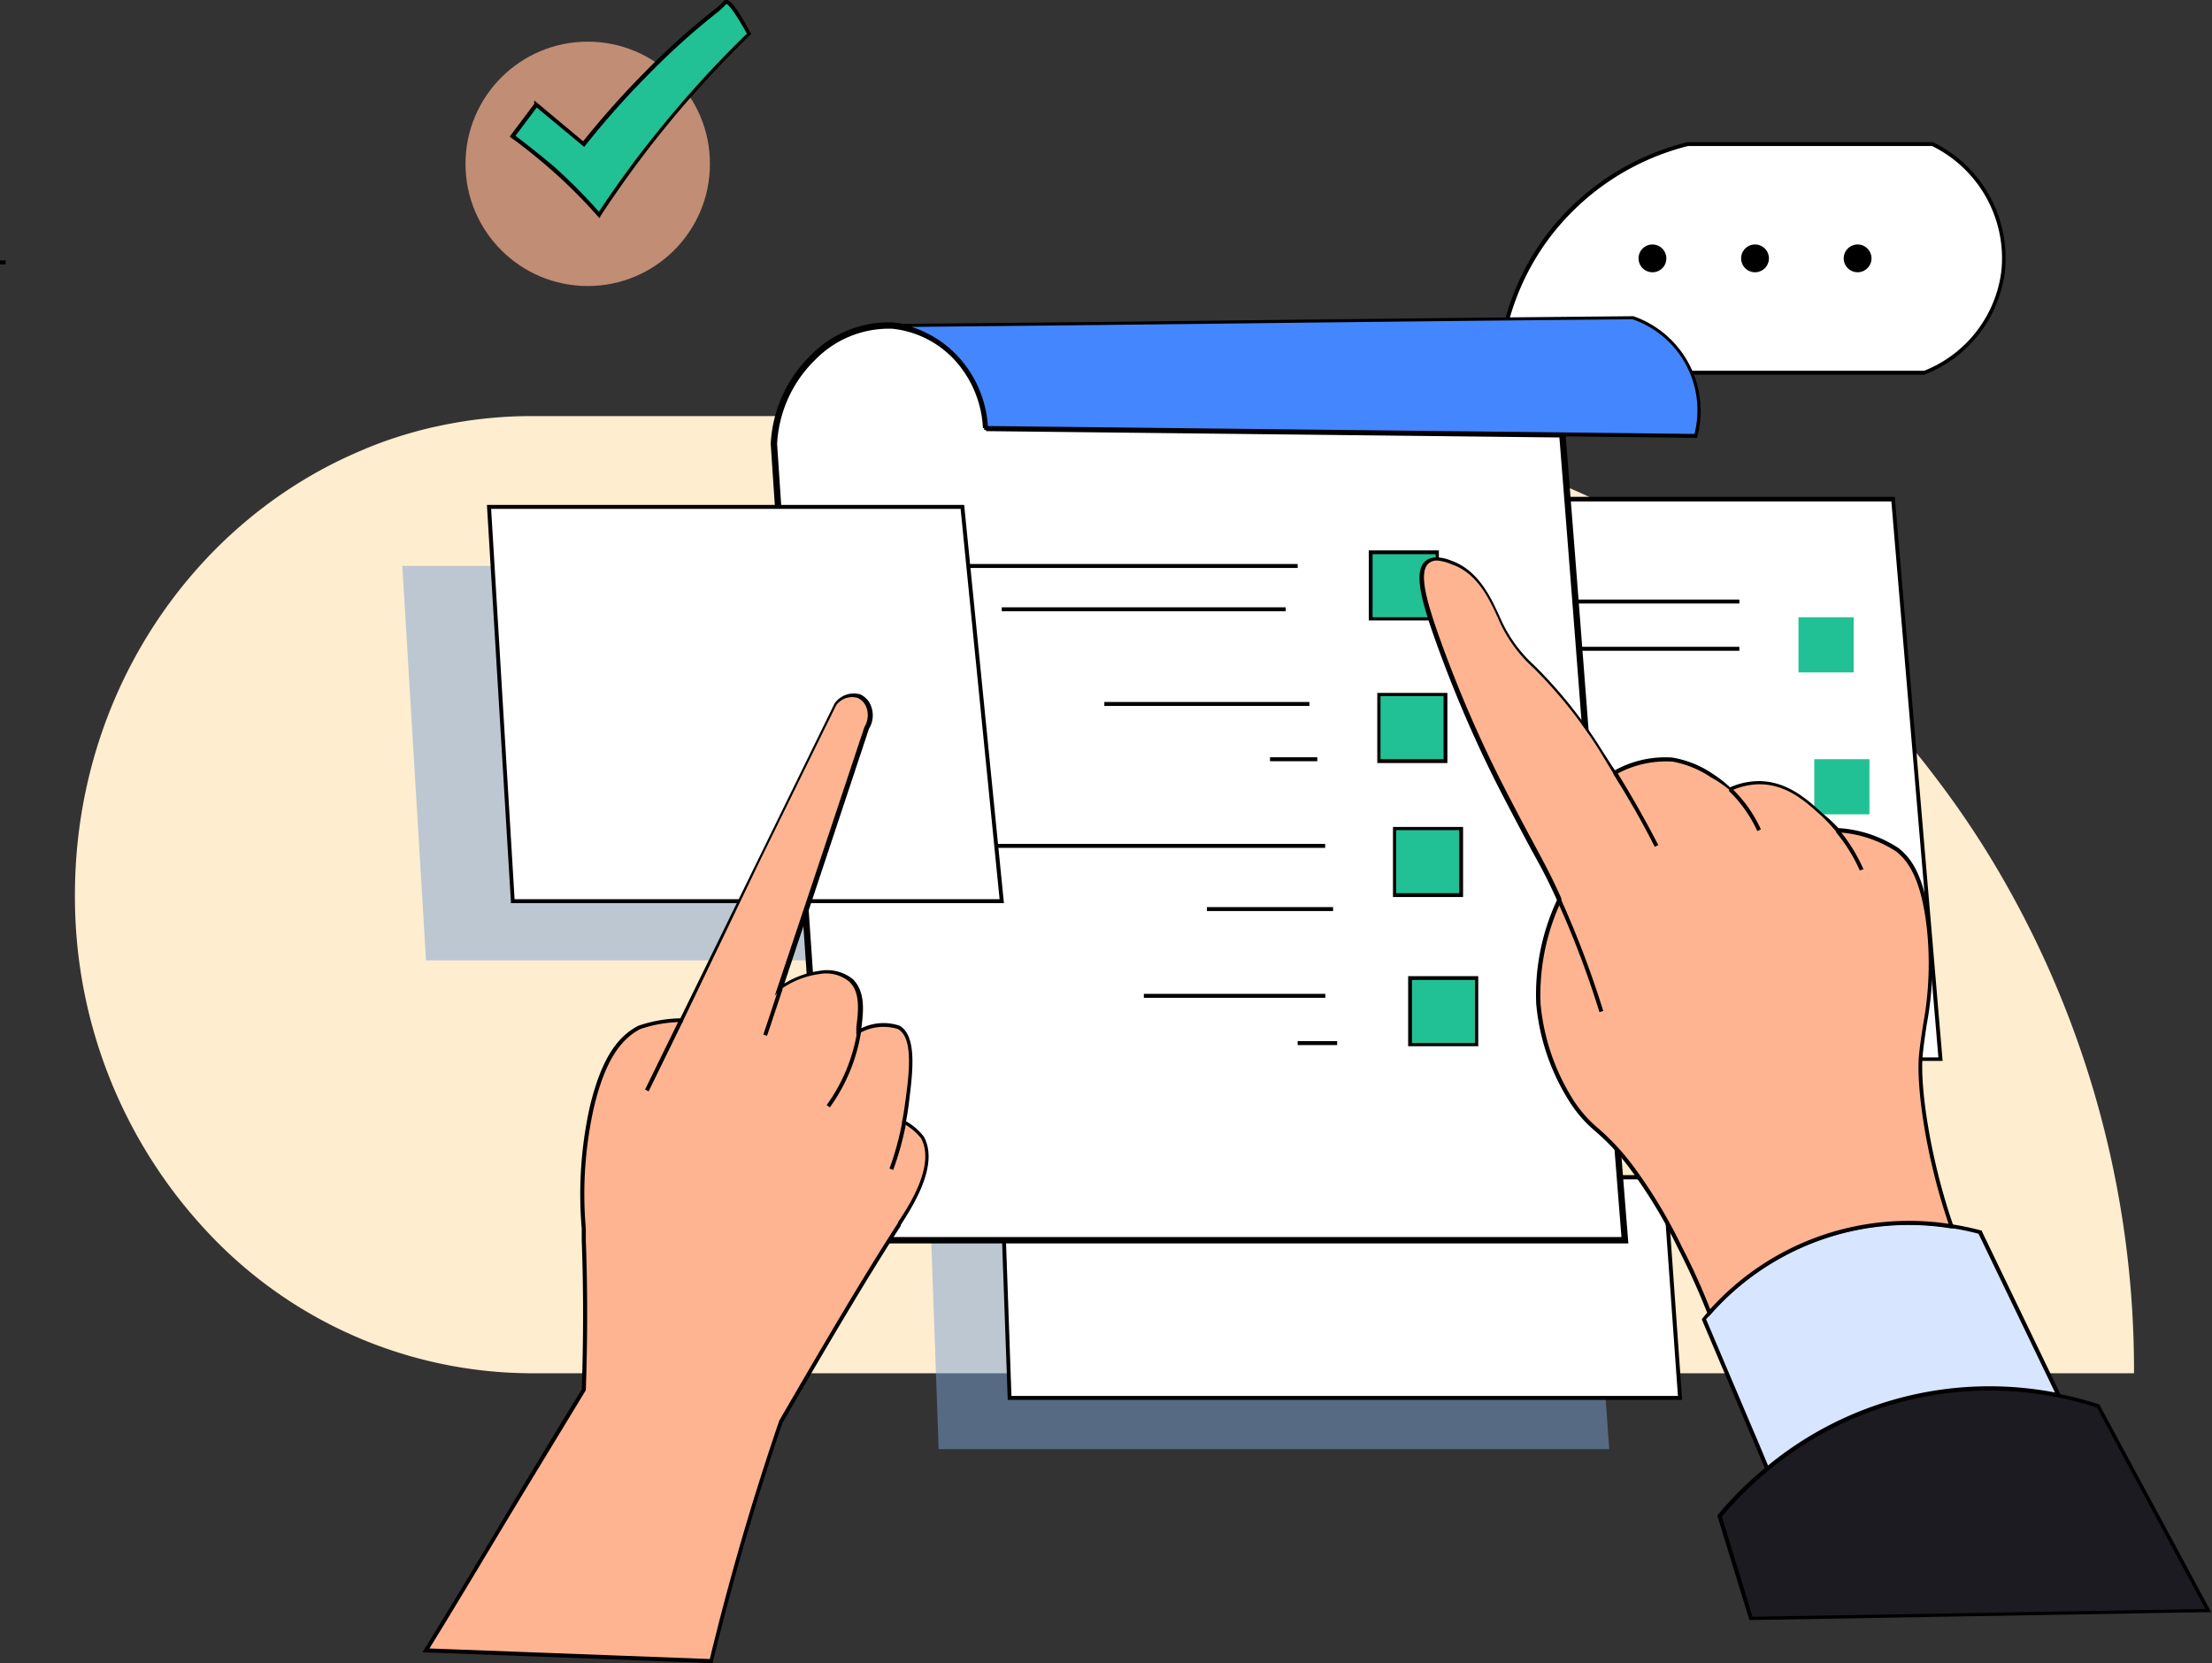 <svg xmlns="http://www.w3.org/2000/svg" viewBox="0 0 173.58 130.54"><rect x="0" y="0" width="173.58" height="130.54" fill="#333333" stroke="none"/><defs><style>.cls-1{fill:#ffedcf;}.cls-2{opacity:0.5;}.cls-3{fill:#7aa2d6;}.cls-4,.cls-6{fill:#fff;}.cls-5{fill:#22c195;}.cls-6{stroke:#000;stroke-miterlimit:10;stroke-width:0.5px;}.cls-7{fill:#4486fe;}.cls-8{opacity:0.7;}.cls-9{fill:#feb491;}.cls-10{fill:#1c1b22;}.cls-11{fill:#d8e5ff;}</style></defs><title>Asset 2</title><g id="Layer_2" data-name="Layer 2"><g id="Layer_1-2" data-name="Layer 1"><path class="cls-1" d="M28.38,35.35a30.32,30.32,0,0,1,3.06-1.13c1-.31,2-.58,3.07-.8a34.46,34.46,0,0,1,4.09-.62c1-.09,2-.14,3.07-.14H96.54c.8,0,1.58,0,2.37.07a68.57,68.57,0,0,1,30.21,8.51,72.4,72.4,0,0,1,17.36,13.42c.46.48.92,1,1.37,1.48.75.84,1.49,1.7,2.21,2.57.5.61,1,1.22,1.47,1.85A73.78,73.78,0,0,1,156,67a77.45,77.45,0,0,1,11.46,40.79H41.67a34.88,34.88,0,0,1-25.31-11A38.46,38.46,0,0,1,5.88,70.24C5.88,54.42,15.19,40.89,28.38,35.35Zm64,42.22c.09.11.19.21.29.32l-.36-.68-.12.15Zm.13-6.39-.2-.41-.27.14Z"/><g class="cls-2"><polygon class="cls-3" points="73.04 96.42 73.66 113.75 126.28 113.75 125.04 96.42 73.04 96.42"/></g><g class="cls-2"><polygon class="cls-3" points="33.43 75.38 31.57 44.42 68.71 44.42 71.8 75.38 33.43 75.38"/></g><polygon class="cls-4" points="148.56 39.16 102.14 39.16 104.61 83.11 152.27 83.11 148.56 39.16"/><path d="M152.44,83.27h-48v-.15L102,39H148.7v.14ZM104.76,83h47.35l-3.69-43.64H102.3Z"/><rect x="109.87" y="47.06" width="26.62" height="0.31"/><rect x="114.21" y="50.77" width="22.28" height="0.31"/><rect class="cls-5" x="141.13" y="48.45" width="4.33" height="4.33"/><rect class="cls-5" x="142.37" y="59.59" width="4.33" height="4.33"/><path class="cls-4" d="M117.61,29.26a19.62,19.62,0,0,1,3.71-10.52,19.92,19.92,0,0,1,11.15-7.43h19.19a10,10,0,0,1,5.57,9.9A9.92,9.92,0,0,1,151,29.26Z"/><path d="M151.07,29.41H117.45v-.16a19.65,19.65,0,0,1,3.74-10.6,19.85,19.85,0,0,1,11.23-7.49h19.26l0,0a10.13,10.13,0,0,1,5.66,10.06,10,10,0,0,1-6.29,8.17Zm-33.3-.31H151a9.71,9.71,0,0,0,6.06-7.9,9.82,9.82,0,0,0-5.45-9.74H132.47a19.6,19.6,0,0,0-11,7.37A19.35,19.35,0,0,0,117.77,29.1Z"/><circle cx="129.68" cy="20.28" r="0.93"/><path d="M129.68,21.37a1.09,1.09,0,1,1,1.08-1.09A1.08,1.08,0,0,1,129.68,21.37Zm0-1.86a.78.78,0,1,0,.77.77A.77.77,0,0,0,129.68,19.51Z"/><circle cx="137.73" cy="20.28" r="0.93"/><path d="M137.73,21.37a1.09,1.09,0,1,1,1.08-1.09A1.09,1.09,0,0,1,137.73,21.37Zm0-1.86a.78.78,0,1,0,.77.77A.78.78,0,0,0,137.73,19.51Z"/><circle cx="145.77" cy="20.28" r="0.93"/><path d="M145.77,21.37a1.09,1.09,0,1,1,1.09-1.09A1.09,1.09,0,0,1,145.77,21.37Zm0-1.86a.78.78,0,1,0,.78.77A.78.78,0,0,0,145.77,19.51Z"/><polygon class="cls-4" points="78.61 92.4 79.23 109.73 131.85 109.73 130.61 92.4 78.61 92.4"/><path d="M132,109.88H79.08l-.63-17.64h52.3Zm-52.63-.31h52.3l-1.21-17H78.77Z"/><path class="cls-6" d="M108.33,54.64h5v5h-5Zm1.23,10.52h5v5h-5Zm6.19,16.71h-5v-5h5Zm6.85-47.78-45.22-.5a8.77,8.77,0,0,0-1.86-5A8,8,0,0,0,70,25.55h-.17a8.32,8.32,0,0,0-6,2.48,10.2,10.2,0,0,0-3.1,6.81Q62.82,66.09,65,97.35h62.51C125.87,76.89,124.24,54.59,122.6,34.09Zm-9.94,14.36h-5v-5h5Z"/><path class="cls-7" d="M133.09,34.21l-10.49-.12-45.22-.5a8.77,8.77,0,0,0-1.86-5A8,8,0,0,0,70,25.55H69.8c22.41-.2,35.79-.41,58.33-.61a7.7,7.7,0,0,1,5,9.28Z"/><path d="M133.2,34.37h-.12l-10.48-.12-45.37-.5V33.6a8.57,8.57,0,0,0-1.82-4.86,7.84,7.84,0,0,0-5.46-3H69.8v-.31c11.43-.1,20.69-.2,29.65-.31,8.67-.1,17.64-.2,28.68-.3h.05a7.86,7.86,0,0,1,5,9.47Zm-55.68-.93,45.08.5,10.37.12a7.56,7.56,0,0,0-4.86-9c-11,.1-20,.2-28.65.3-8.5.1-17.28.2-27.92.3a8.57,8.57,0,0,1,4.1,2.86A8.94,8.94,0,0,1,77.52,33.44Z"/><path d="M0,20.75v-.31H.45l0,.16v.15Z"/><rect x="75.21" y="44.27" width="26.62" height="0.31"/><rect x="78.61" y="47.67" width="22.28" height="0.31"/><rect x="86.66" y="55.1" width="16.09" height="0.31"/><rect x="99.66" y="59.44" width="3.71" height="0.31"/><rect x="77.99" y="66.24" width="26" height="0.31"/><rect x="94.71" y="71.2" width="9.9" height="0.31"/><rect x="89.76" y="78.01" width="14.24" height="0.31"/><rect x="101.83" y="81.72" width="3.1" height="0.31"/><rect class="cls-5" x="107.71" y="43.5" width="4.95" height="4.95"/><rect class="cls-5" x="108.33" y="54.64" width="4.95" height="4.95"/><rect class="cls-5" x="109.56" y="65.16" width="4.95" height="4.95"/><rect class="cls-5" x="110.8" y="76.92" width="4.95" height="4.95"/><g class="cls-8"><circle class="cls-9" cx="46.12" cy="12.86" r="9.59"/></g><path class="cls-5" d="M40.24,10.69l1.81-2.42,0-.06,3.72,3.1a70.77,70.77,0,0,1,4.95-5.57C54.35,2.1,56.56.65,56.89.21a.15.15,0,0,1,.06,0c.29-.12,1,1,1.86,2.47A81.18,81.18,0,0,0,52,10.07a79.66,79.66,0,0,0-5,6.81,41.8,41.8,0,0,0-3.71-3.71C42.26,12.23,41.22,11.41,40.24,10.69Z"/><path d="M47.06,17.13,46.93,17a41.68,41.68,0,0,0-3.7-3.7c-1-.86-2-1.69-3.09-2.47L40,10.72l1.92-2.56V7.88l3.84,3.21a70.26,70.26,0,0,1,4.87-5.46A57.78,57.78,0,0,1,55.87.9a8.29,8.29,0,0,0,.9-.78.23.23,0,0,1,.12-.1c.25-.09.63,0,2,2.55l.06.1-.09.08a82.13,82.13,0,0,0-6.79,7.42c-1.76,2.17-3.42,4.46-4.95,6.79Zm-6.61-6.47c1,.75,2,1.55,3,2.39A43.3,43.3,0,0,1,47,16.62,80,80,0,0,1,51.88,10a83.62,83.62,0,0,1,6.73-7.36C57.39.45,57.05.32,57,.31a6.32,6.32,0,0,1-.92.83,57.4,57.4,0,0,0-5.2,4.71,66.93,66.93,0,0,0-4.94,5.56l-.1.12L42.12,8.44Z"/><polygon class="cls-4" points="40.23 70.73 38.38 39.78 75.52 39.78 78.61 70.73 40.23 70.73"/><path d="M78.78,70.89H40.09v-.15L38.21,39.63H75.66Zm-38.4-.31H78.44L75.38,39.94H38.54Z"/><path class="cls-9" d="M70.57,96.11c-2.55,4-5.56,9-9.29,15.48-.42,1.22-.83,2.45-1.24,3.71-1.67,5.16-3.07,10.2-4.24,15.08l-22.37-.84c4.09-6.62,8.28-13.81,12.38-20.43.17-4.92.1-8.94,0-11.76-.13-3.53-.36-6.51.62-10.52.89-3.66,2.09-5.36,3.71-6.19a10.84,10.84,0,0,1,3.32-.57q6.07-12.4,12.15-24.81a1.67,1.67,0,0,1,1.86-.62,1.73,1.73,0,0,1,.62,2.47L61.28,77.54a6.92,6.92,0,0,1,3.1-1.24,3.28,3.28,0,0,1,2.47.62c1,.88.79,2.38.62,3.72,0,.1,0,.2,0,.31a3.91,3.91,0,0,1,3.14-.31c1.36.79.94,3.78.62,6.19-.07.43-.13.85-.22,1.25a4.94,4.94,0,0,1,1.45,1.22C73.58,91.47,71.53,94.61,70.57,96.11Z"/><path d="M55.92,130.54H55.8l-22.65-.85.14-.22c2.05-3.31,4.16-6.82,6.19-10.22s4.13-6.88,6.17-10.18c.14-4,.14-7.93,0-11.7l0-.93a31.71,31.71,0,0,1,.65-9.64c.84-3.43,2-5.37,3.8-6.29a10.85,10.85,0,0,1,3.29-.58q3.06-6.24,6.11-12.48l6-12.25a1.85,1.85,0,0,1,2-.7,1.63,1.63,0,0,1,.88,1,2,2,0,0,1-.19,1.7q-3.3,9.95-6.64,20a7.23,7.23,0,0,1,2.78-1,3.23,3.23,0,0,1,2.6.66c1,1,.83,2.55.66,3.85v0a3.94,3.94,0,0,1,3-.2c1.45.84,1,3.88.7,6.32-.06.46-.13.85-.19,1.18a4.58,4.58,0,0,1,1.41,1.23c1.18,2.22-.85,5.38-1.82,6.9l0,.07c-2.3,3.56-5.07,8.19-9.28,15.46-.45,1.29-.85,2.5-1.23,3.69-1.59,4.93-3,10-4.24,15.07ZM33.7,129.39l22,.83c1.21-5,2.63-10.07,4.22-15,.38-1.18.78-2.4,1.23-3.71,4.23-7.31,7-11.94,9.31-15.51l0-.06c1-1.47,2.92-4.54,1.82-6.59a4.59,4.59,0,0,0-1.4-1.17l-.09-.06,0-.1c.08-.36.14-.77.21-1.25.33-2.37.73-5.29-.54-6a3.83,3.83,0,0,0-3,.32l-.26.13,0-.29a2.91,2.91,0,0,1,0-.31c.15-1.22.34-2.74-.57-3.58a2.87,2.87,0,0,0-2.35-.58,6.69,6.69,0,0,0-3,1.19l-.48.5.22-.66q3.42-10.21,6.81-20.42a1.78,1.78,0,0,0,.18-1.48,1.31,1.31,0,0,0-.71-.81,1.55,1.55,0,0,0-1.68.57c-2,4.06-4,8.15-6,12.23L53.6,80.13l0,.09h-.09a10.44,10.44,0,0,0-3.26.55c-1.7.88-2.82,2.76-3.63,6.09a31.16,31.16,0,0,0-.65,9.56l0,.92c.14,3.8.14,7.76,0,11.78v0l0,0c-2,3.31-4.15,6.82-6.19,10.21S35.7,126.15,33.7,129.39Z"/><path d="M60.19,81.3l-.29-.09c.2-.62.41-1.24.62-1.86s.41-1.24.61-1.86l.3.1c-.21.62-.42,1.24-.62,1.86S60.4,80.69,60.19,81.3Z"/><path d="M50.9,85.66l-.28-.14c.45-.91.89-1.82,1.34-2.74s.91-1.85,1.36-2.78l.28.14c-.45.92-.91,1.85-1.36,2.78S51.35,84.74,50.9,85.66Z"/><path d="M65.12,86.92l-.25-.18a13.57,13.57,0,0,0,2.4-5.81l.31,0A13.92,13.92,0,0,1,65.12,86.92Z"/><path d="M70.09,91.83l-.29-.11a22.29,22.29,0,0,0,1-3.67l.31.06A22.93,22.93,0,0,1,70.09,91.83Z"/><path class="cls-10" d="M173.32,126.44l-35.9.62c-.83-2.68-1.65-5.37-2.48-8a28.55,28.55,0,0,1,3.74-3.71,27.24,27.24,0,0,1,22.85-5.77,25.75,25.75,0,0,1,3.12.82Z"/><path d="M137.3,127.22,134.77,119l0-.06a28.26,28.26,0,0,1,3.76-3.74,27.39,27.39,0,0,1,23-5.8,26.77,26.77,0,0,1,3.14.82l.06,0,0,0,8.79,16.32h-.26l-17.95.31-18,.31Zm-2.18-8.17,2.41,7.85,17.84-.3,17.69-.31-8.51-15.81a27.85,27.85,0,0,0-3.05-.8,27.32,27.32,0,0,0-11.67.2,27,27,0,0,0-11.05,5.54A27.31,27.31,0,0,0,135.12,119.05Z"/><path class="cls-11" d="M161.53,109.53a27.24,27.24,0,0,0-22.85,5.77l-5-11.76.43-.5a20.94,20.94,0,0,1,19-6.79,22.6,22.6,0,0,1,2.25.48Q158.45,103.14,161.53,109.53Z"/><path d="M138.62,115.55l-.88-2.08-4.18-9.87,0-.09.07-.07c.12-.15.26-.32.43-.5a21,21,0,0,1,19.13-6.84,21.61,21.61,0,0,1,2.26.48l.07,0,0,.06,6.3,13.08-.31-.06a27.07,27.07,0,0,0-22.72,5.74Zm-4.74-12q2.07,4.89,4.15,9.78l.71,1.7a27.39,27.39,0,0,1,22.52-5.73l-6-12.46a20.21,20.21,0,0,0-2.16-.45,20.71,20.71,0,0,0-18.85,6.74Z"/><path class="cls-9" d="M153.12,96.25a20.94,20.94,0,0,0-19,6.79A55.29,55.29,0,0,0,131.85,98a39.65,39.65,0,0,0-3.72-6.19c-2.56-3.41-3.32-3-4.95-5.57a16.93,16.93,0,0,1-2.47-7.43,17.59,17.59,0,0,1,1.64-8.13.59.59,0,0,1,0-.08c-1.33-2.94-1.71-3.29-4.7-9.12a97.63,97.63,0,0,1-5-11.76c-.83-2.4-1.57-4.83-.62-5.57.57-.45,1.53-.12,1.86,0,2.17.75,3.15,3.13,3.71,4.33,2,4.35,2.91,2.71,8,10.52l1.06,1.65a8.24,8.24,0,0,1,4.51-1,7.87,7.87,0,0,1,3.09,1.24A8.87,8.87,0,0,1,135.77,62a5.48,5.48,0,0,1,2.27-.51c2.2,0,3.76,1.4,5,2.47a13.92,13.92,0,0,1,1.2,1.26,9.51,9.51,0,0,1,4.68,1.53c1,.78,2,2.18,2.48,6.19.48,4.41-.33,6.94-.62,9.9C150.47,85.43,151.35,91.14,153.12,96.25Z"/><path d="M134.08,103.34l-.09-.24c-.68-1.73-1.45-3.44-2.28-5.06a39.39,39.39,0,0,0-3.7-6.17,18,18,0,0,0-2.79-3.05,10,10,0,0,1-2.17-2.53,17.14,17.14,0,0,1-2.5-7.5,17.52,17.52,0,0,1,1.63-8.14v0c-.75-1.65-1.18-2.46-2-3.93-.59-1.11-1.41-2.63-2.72-5.18a99.7,99.7,0,0,1-5-11.78c-.85-2.47-1.6-4.94-.57-5.75.64-.5,1.67-.14,2,0,2.1.73,3.1,2.9,3.7,4.19l.1.22a10.89,10.89,0,0,0,2.7,3.8,36.19,36.19,0,0,1,5.34,6.71c.3.45.63,1,1,1.53a8.15,8.15,0,0,1,4.48-1,7.93,7.93,0,0,1,3.16,1.26,9.44,9.44,0,0,1,1.39,1.08,5.72,5.72,0,0,1,2.24-.49h0c2.25,0,3.85,1.46,5,2.52A11.87,11.87,0,0,1,144.27,65a9.68,9.68,0,0,1,4.7,1.56c1,.79,2.08,2.15,2.53,6.29a26.4,26.4,0,0,1-.31,7.59c-.12.8-.23,1.55-.31,2.35-.24,2.49.59,8.18,2.39,13.38l.08.25-.25,0a20.71,20.71,0,0,0-18.85,6.74ZM112.8,44a1,1,0,0,0-.67.2c-.87.68-.11,3.14.67,5.4a99.33,99.33,0,0,0,5,11.74c1.3,2.54,2.12,4.06,2.72,5.17.79,1.48,1.23,2.29,2,4l0,.11v.09a17.38,17.38,0,0,0-1.63,8.07,17,17,0,0,0,2.45,7.36,9.76,9.76,0,0,0,2.12,2.46,18.73,18.73,0,0,1,2.83,3.1A39.53,39.53,0,0,1,132,97.9a49.67,49.67,0,0,1,2.2,4.86,21,21,0,0,1,18.71-6.7c-1.82-5.36-2.55-10.82-2.32-13.27.08-.81.2-1.57.32-2.37a26.22,26.22,0,0,0,.3-7.5c-.44-4-1.52-5.38-2.42-6.09a9.42,9.42,0,0,0-4.59-1.5h-.07l0,0A12.54,12.54,0,0,0,142.89,64c-1.2-1.09-2.69-2.44-4.82-2.44h0a5.43,5.43,0,0,0-2.21.5l-.1,0-.07-.08A9.38,9.38,0,0,0,134.24,61a7.87,7.87,0,0,0-3-1.22,8.11,8.11,0,0,0-4.42,1l-.12.06-.08-.11q-.57-.93-1-1.65a36.48,36.48,0,0,0-5.29-6.66,11,11,0,0,1-2.77-3.89l-.1-.22c-.58-1.25-1.54-3.34-3.52-4A3.56,3.56,0,0,0,112.8,44Z"/><path d="M145.94,68.32a12.67,12.67,0,0,0-1.87-3l.24-.2a13.28,13.28,0,0,1,1.92,3.11Z"/><path d="M137.9,65.23a10.41,10.41,0,0,0-2.24-3.16l.21-.22a10.44,10.44,0,0,1,2.31,3.25Z"/><path d="M125.51,79.44a73.76,73.76,0,0,0-3.31-8.73l.29-.13a77.38,77.38,0,0,1,3.32,8.77Z"/><path d="M129.85,66.47c-1-2-2.1-3.89-3.27-5.76l.27-.17c1.16,1.88,2.27,3.83,3.28,5.79Z"/></g></g></svg>